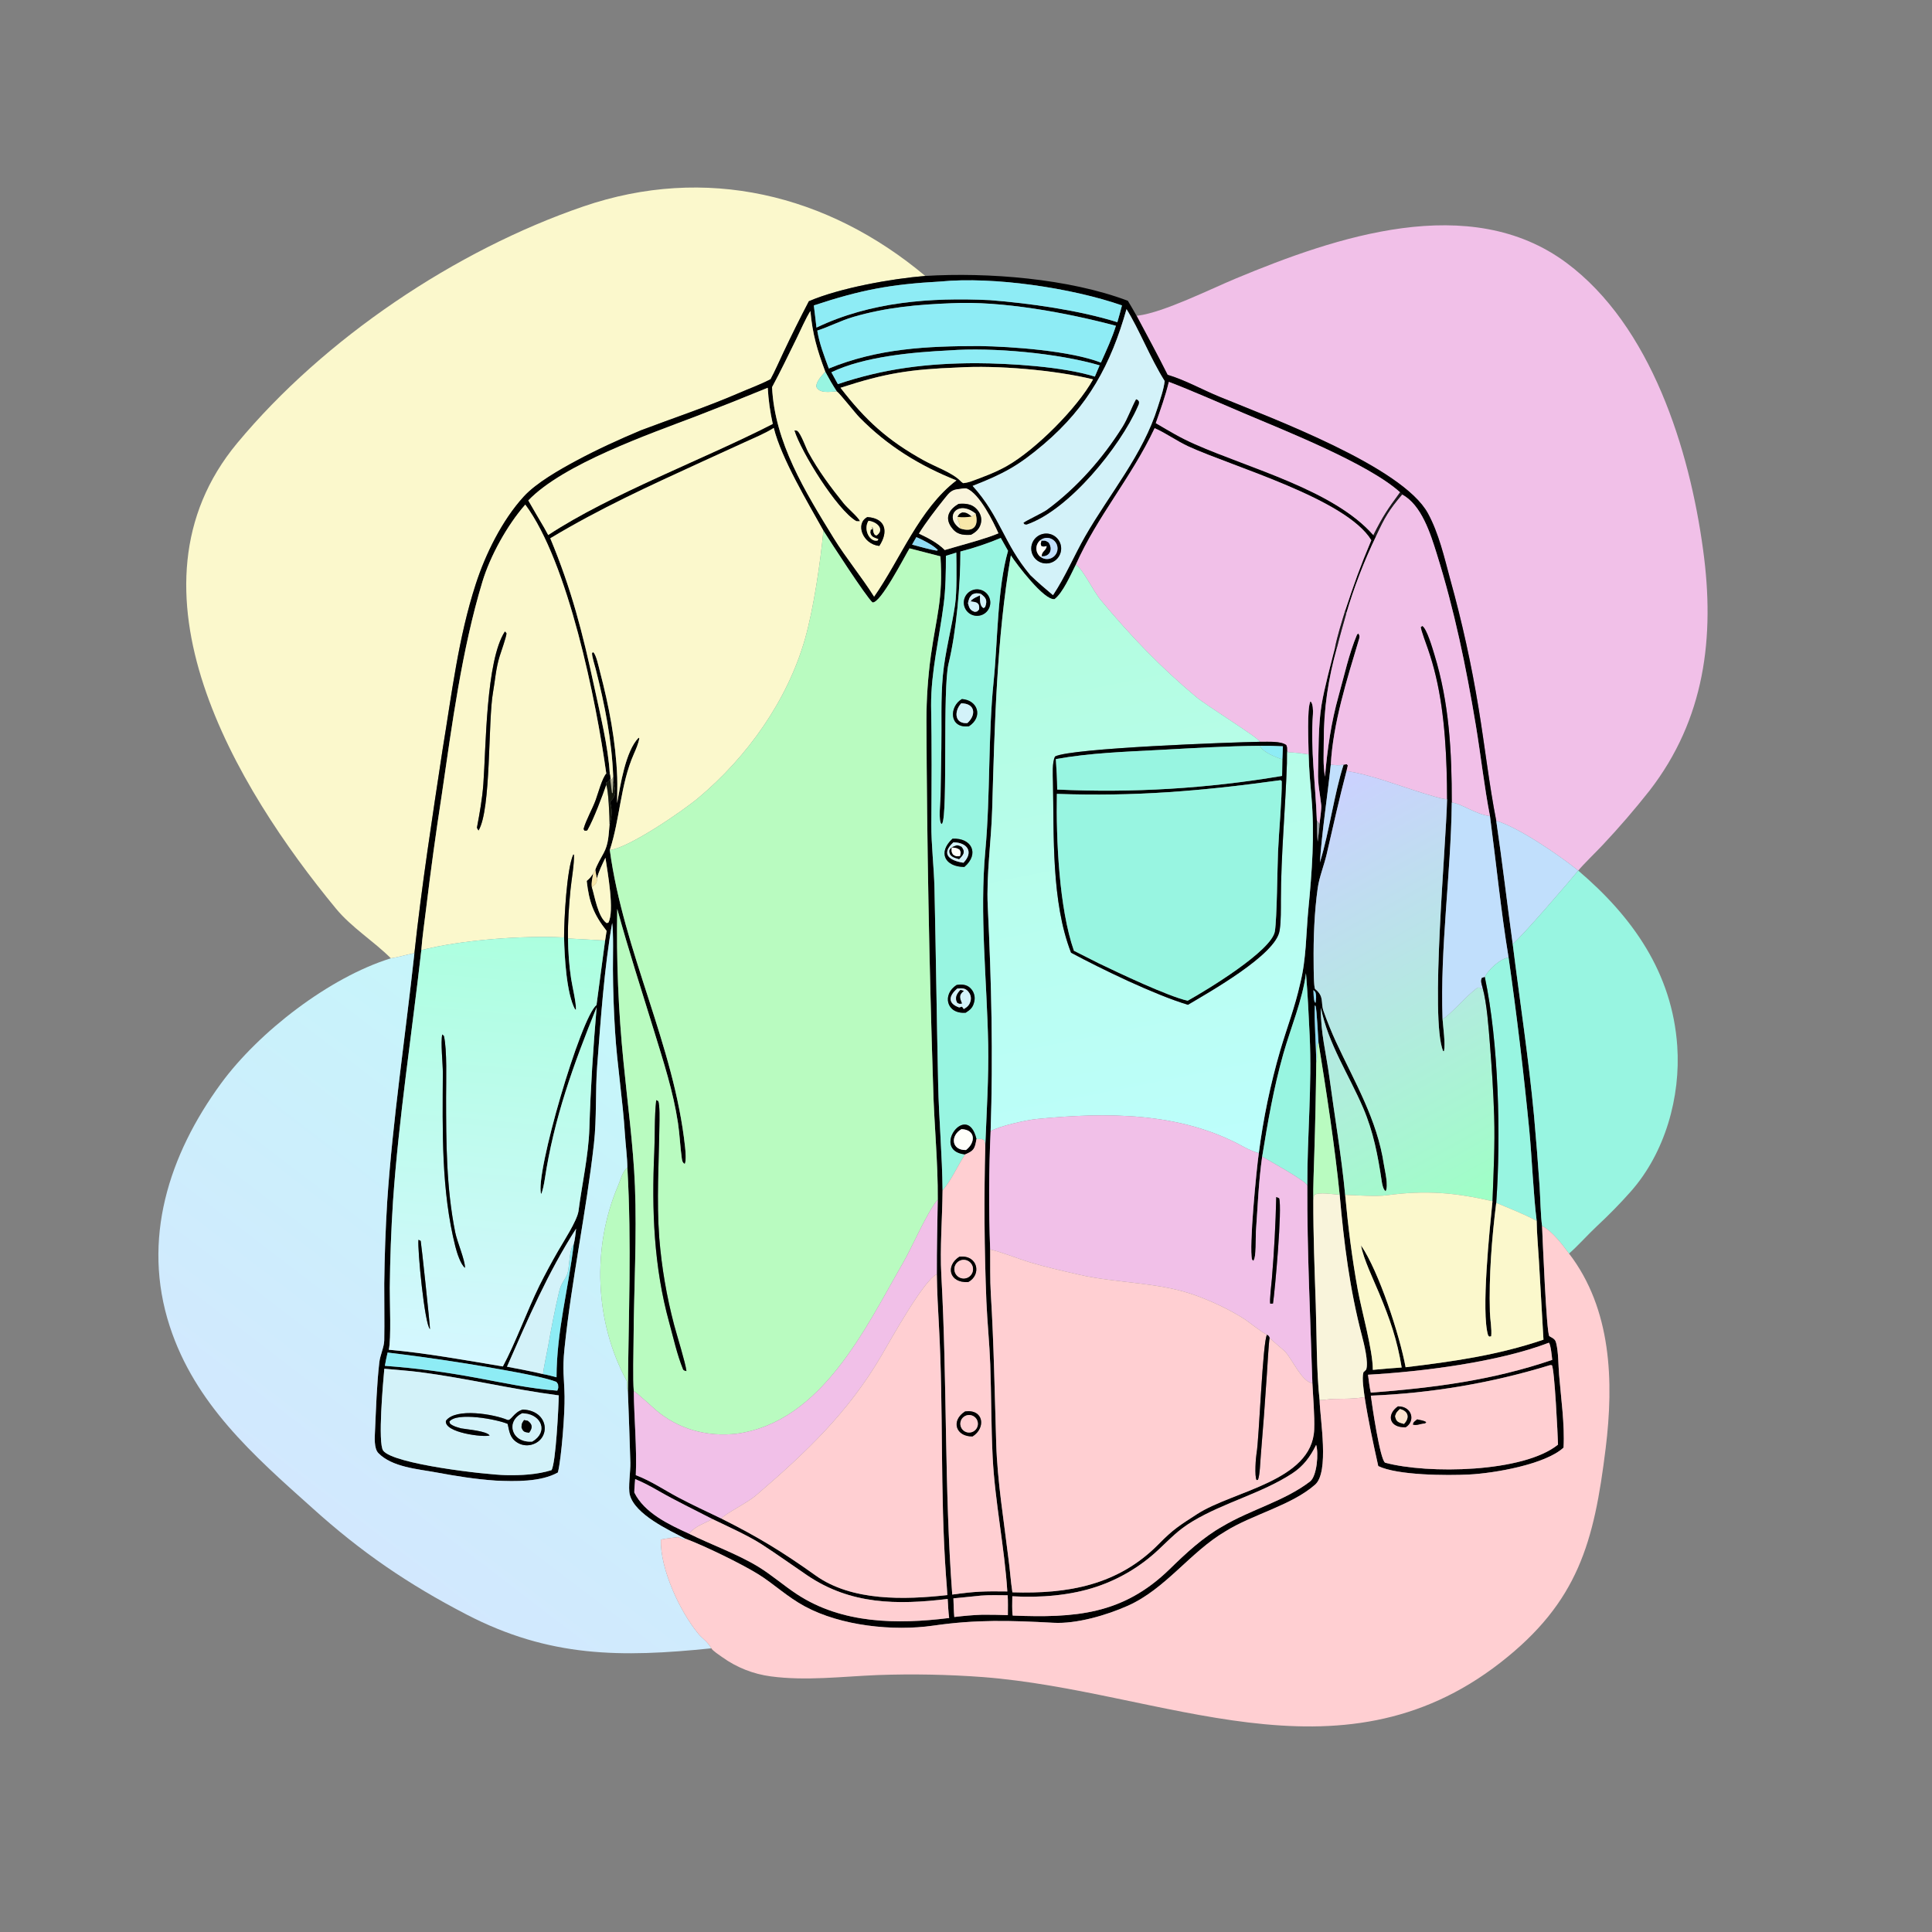 <svg width="1024" height="1024" viewBox="0 0 1024 1024" fill="none" xmlns="http://www.w3.org/2000/svg">
<rect x="0" y="0" width="1024" height="1024" fill="#808080" stroke="none"/>
<path d="M207.163 507.913C198.234 498.958 186.37 491.644 178.059 481.567C125.226 417.507 61.464 312.169 125.738 234.839C171.862 179.346 241.382 132.67 309.188 109.428C373.878 87.254 438.61 102.827 490.401 146.253C472.642 147.691 445.111 152.599 428.729 159.645C424.043 168.619 419.539 177.687 415.219 186.843C413.243 190.965 410.557 197.177 408.434 200.985L407.856 201.288C402.775 203.898 396.912 206.039 391.642 208.322C374.625 215.691 356.985 221.528 339.711 228.07C328.183 232.913 316.306 238.33 305.311 244.255C296.646 248.925 284.279 255.901 277.599 263.207C266.154 275.727 257.37 293.578 252.211 309.433C242.911 338.019 239.458 367.751 234.577 397.271C229.194 432.721 223.492 469.561 219.648 505.168C215.837 505.902 210.479 507.484 207.163 507.913Z" fill="#FBF8CC"/>
<path d="M602.425 167.389L603.228 167.287C616.975 165.484 641.416 153.263 655.258 147.506C707.732 125.684 779.039 101.202 830.309 139.351C875.1 172.68 895.482 238.201 902.669 291.362C909.034 337.637 903.603 381.202 874.256 419.091C866.392 429.049 858.102 438.663 849.409 447.907C846.284 451.25 839.017 458.306 836.498 461.437C827.154 453.77 804.504 438.234 793.045 435.07C789.302 416.058 786.892 394.75 783.688 375.395C779.93 352.357 774.908 329.543 768.644 307.056C765.525 295.469 762.594 282.645 756.815 272.065C743.265 247.259 673.766 221.552 646.213 210.233C637.181 206.522 628.189 201.427 618.855 198.655C613.691 188.318 607.868 177.608 602.425 167.389Z" fill="#F1C0E8"/>
<path d="M490.401 146.253C523.574 144.244 566.545 147.602 597.785 159.422C599.372 162.054 600.919 164.71 602.425 167.389C607.868 177.608 613.691 188.318 618.855 198.655C628.189 201.427 637.181 206.522 646.213 210.233C673.766 221.552 743.265 247.259 756.815 272.065C762.594 282.645 765.525 295.469 768.644 307.056C774.908 329.543 779.93 352.357 783.688 375.395C786.892 394.75 789.302 416.058 793.045 435.07C796.236 456.707 798.774 478.577 801.761 500.288C805.548 530.721 810.238 561.04 813.084 591.593C814.202 604.094 815.187 616.607 816.038 629.129C816.384 634.597 816.608 644.768 817.323 649.759C817.609 655.952 819.633 706.658 821.173 708.175C821.311 708.311 822.18 708.763 822.317 708.841C823.701 709.626 824.381 710.18 824.787 711.788C826.045 716.772 825.918 723.327 826.342 728.536C827.336 740.76 829.394 755.116 828.714 767.261C819.078 776.161 792.178 780.836 778.705 781.52C766.854 782.121 740.644 781.99 730.508 777.051C727.753 764.631 725.239 753.082 723.29 740.524C722.832 736.993 721.736 730.636 722.656 727.296C722.863 727.114 723.958 726.16 724.106 725.907C725.451 722.092 722.95 712.189 721.887 708.127C715.317 683.028 712.369 659.172 710.054 633.282C707.528 607.834 702.902 577.833 698.822 552.519C698.529 548.853 697.955 535.359 697.294 533.24L696.864 532.878C696.493 541.267 697.596 554.166 697.635 563.285C697.463 579.46 697.118 595.632 696.601 611.799C696.41 619.385 695.927 628.778 696.085 636.258C696.029 654.099 696.773 673.484 697.378 691.41C697.879 706.264 697.747 727.704 699.414 742.099C699.673 752.37 704.639 780.181 697.04 786.889C684.561 797.905 663.789 802.692 649.494 811.653C630.754 822.68 617.907 842.093 597.783 851.081C586.556 856.094 570.582 860.765 558.415 860.109C535.491 858.873 517.518 858.317 494.76 861.604C473.254 864.71 445.64 861.707 426.666 851.467C417.367 846.488 410.168 839.541 402.097 834.501C393.126 828.899 373.128 819.159 363.042 815.444C354.656 811.036 336.523 802.741 333.811 792.261C332.831 788.472 334.227 779.767 334.099 775.253C333.744 762.633 333.269 750.013 332.794 737.39C333.101 696.347 334.842 659.83 332.518 618.757C332.457 613.311 331.576 606.673 331.229 601.12C330.11 583.221 327.096 564.454 325.996 546.656C325.308 535.699 324.93 524.726 324.862 513.748C324.848 507.543 325.225 494.857 324.468 489.206C320.253 512.813 318.348 540.974 316.515 564.961C315.504 578.202 316.321 592.604 314.807 606.131C310.729 642.551 302.972 678.171 299.208 714.594C297.983 726.452 299.029 729.823 299.237 740.096C299.41 748.705 297.631 772.572 295.704 780.439C286.629 785.535 272.967 785.214 262.789 784.75C251.987 784.005 241.948 782.409 231.196 780.41C221.511 778.609 207.807 777.651 200.542 770.163C198.159 767.707 198.605 761.854 198.759 758.545C199.324 746.376 199.661 734.118 201.052 722.003C201.47 718.32 203.588 713.988 203.655 710.445C203.844 700.439 203.609 690.335 203.654 680.332C203.825 665.818 204.35 651.312 205.229 636.824C208.111 593.906 214.948 548.405 219.648 505.168C223.492 469.561 229.194 432.721 234.577 397.271C239.458 367.751 242.911 338.019 252.211 309.433C257.37 293.578 266.154 275.727 277.599 263.207C284.279 255.901 296.646 248.925 305.311 244.255C316.306 238.33 328.183 232.913 339.711 228.07C356.985 221.528 374.625 215.691 391.642 208.322C396.912 206.039 402.775 203.898 407.856 201.288L408.434 200.985C410.557 197.177 413.243 190.965 415.219 186.843C419.539 177.687 424.043 168.619 428.729 159.645C445.111 152.599 472.642 147.691 490.401 146.253ZM437.431 197.04C433.133 185.587 430.614 177.016 429.535 164.837C426.871 169.095 424.426 174.894 422.157 179.476C417.888 188.097 413.81 196.738 409.209 205.202C410.598 234.464 426.793 260.666 441.785 285.045C448.349 295.72 456.546 305.523 463.291 316.24C477.238 296.305 487.067 269.833 506.918 254.619C487.342 246.804 470.404 236.388 455.544 221.271C453.252 218.94 445.137 208.545 443.51 207.424C441.141 203.812 439.497 200.853 437.431 197.04ZM742.072 260.928C725.2 245.692 680.92 228.219 659.412 219.092C648.895 214.63 630.298 206.441 619.519 202.401C617.585 210.23 615.246 216.67 612.582 224.275C620.275 228.752 625.159 231.819 633.399 235.466C662.417 248.306 706.991 259.802 727.912 283.63L729.425 284.047C722.991 297.395 717.655 311.245 713.472 325.459L713.048 323.455C717.919 308.775 720.8 300.638 726.819 286.328C713.511 264.395 653.257 247.347 629.951 236.642C623.777 233.807 617.872 229.494 611.987 226.938C599.478 253.437 581.674 273.503 570.199 299.319C567.46 304.688 563.42 314.11 558.97 317.535C553.533 318.562 538.616 298.784 535.783 294.377C528.237 338.093 527.172 384.76 525.87 429.073C525.384 445.63 522.741 463.745 523.53 480.187C525.474 520.693 526.408 559.026 525.049 599.551C524.094 620.434 524.014 641.347 524.809 662.236C524.904 669.835 524.689 678.182 525.154 685.74C526.781 712.197 527.191 738.645 528.011 765.105C528.635 785.251 532.062 805.837 534.466 825.835C535.317 831.76 535.691 838.254 536.595 843.965C566.07 844.896 592.666 840.2 614.143 818.378C621.985 810.409 624.907 808.71 634.546 802.466C653.474 790.205 695.424 785.077 696.551 757.696C696.846 750.538 695.912 739.785 695.585 733.031C694.521 698.351 692.755 662.933 692.909 628.281C692.854 601.803 695.416 575.353 694.151 548.927C693.621 537.849 693.123 526.879 692.197 515.82C690.358 530.065 684.124 544.656 680.175 558.624C675 576.93 672.017 594.364 668.976 613.04C667.076 626.161 666.612 639.673 665.653 652.884C665.429 655.964 665.987 666.442 664.26 668.278L663.605 667.562C661.902 661.162 666.022 619.45 667.182 611.244C669.568 592.769 673.38 574.507 678.583 556.62C682.101 544.731 686.426 533.525 689.103 521.341C692.419 508.218 692.183 495.181 693.455 481.959C695.376 461.985 696.855 442.694 695.116 422.607C694.473 415.182 693.76 407.295 693.618 399.822C693.542 394.435 692.647 375.646 694.532 371.73C695.942 372.54 696.005 376.853 695.887 378.43C694.497 397.038 697.299 416.205 697.959 434.858C697.99 438.893 698.065 442.137 698.397 446.148C698.646 444.348 699.385 438.422 699.356 436.685C699.624 434.672 700.474 428.565 700.286 426.799C699.609 420.45 698.428 415.8 698.608 409.202C698.906 398.22 698.66 384.349 700.448 373.631C701.988 364.404 705.219 352.526 707.555 343.391L708.687 342.988C703.961 359.869 701.583 375.633 701.622 393.163C701.638 399.865 701.145 404.761 702.258 411.666C703.567 396.861 705.497 383.016 709.523 368.684C712.566 357.853 714.887 346.71 719.259 336.325L719.972 335.77C720.772 337.032 720.676 337.568 720.207 339.134C713.921 360.092 706.509 383.391 705.344 405.305C703.642 421.367 700.57 441.61 699.567 457.104C704.443 441.607 707.196 420.451 712.129 405.295L713.813 405.048L714.372 405.709L713.678 408.628C709.872 423.196 706.552 437.909 703.202 452.587C701.872 458.415 699.291 464.711 698.449 470.485C696.595 483.621 696.112 497.31 696.257 510.523C696.282 512.783 696.258 523.484 697.074 524.233C702.027 528.232 699.898 531.282 701.471 535.788C703.246 540.871 705.84 547.302 708.078 552.128C718.043 573.62 729.897 593.304 733.491 617.226C733.954 620.312 736.036 628.452 734.434 631.389C733.101 630.473 732.586 627.72 732.339 626.062C730.326 612.545 727.939 599.887 722.469 587.162C714.858 569.46 704.037 553.451 700.107 534.161C699.796 546.634 702.959 558.617 704.595 570.88C707.33 591.381 711.029 612.749 712.96 633.304C714.605 650.821 716.509 666.21 719.635 683.528C721.654 694.71 727.635 715.479 727.625 726.062C732.715 725.565 737.812 725.146 742.915 724.807C740.51 710.007 736.678 699.185 730.96 685.434C728.076 678.5 722.599 667.176 721.37 660.071C730.809 673.822 741.833 707.586 745.003 724.669C770.176 721.643 793.88 718.289 818.074 710.059L815.654 668.025C815.303 661.897 814.499 653.042 814.466 647.068C812.669 632.413 811.998 614.125 810.547 598.879C807.567 568.354 803.913 537.898 799.588 507.533C795.531 482.953 793.006 457.385 789.722 432.557C786.708 417.126 784.823 400.11 782.238 384.526C777.069 353.362 770.893 323.446 761.431 293.243C758.199 282.926 753.433 267.617 743.213 262.146L742.072 260.928ZM436.422 281.256C428.493 267.019 414.071 242.942 410.112 226.799C405.685 229.672 399.752 232.099 394.877 234.322L371.719 244.908C343.623 257.812 318.273 269.337 291.66 285.304C302.894 312.269 308.837 335.419 315.005 364.134C318.036 378.247 322.375 395.72 323.198 410.1C322.113 410.556 322.701 410.453 321.345 410.022C316.03 371.523 301.171 298.064 278.417 267.454C268.942 278.184 259.844 294.602 255.702 308.283C244.782 344.348 239.557 384.226 234.128 421.354C231.035 441.397 228.274 461.49 225.847 481.624C225.038 488.382 223.782 496.901 223.309 503.583C218.408 547.049 211.281 593.362 208.313 636.522C207.317 651.85 206.745 667.202 206.598 682.562C206.544 690.088 207.414 709.638 206.058 715.393C225.147 717.034 247.474 721.062 266.526 724.256C273.284 711.654 279.331 694.771 285.89 681.421C289.009 675.201 292.309 669.074 295.788 663.048C298.673 658.041 305.704 647.25 306.591 642.08C308.4 628.023 311.948 612.232 312.377 598.095C313.037 576.375 314.385 555.508 316.231 533.868C303.938 564.274 293.552 592.837 288.683 625.405C288.429 627.102 287.554 631.659 286.814 632.879C283.325 622.763 307.916 538.765 316.16 532.733L320.715 498.505L321.518 493.398C314.449 484.427 312.226 477.931 310.97 466.92C312.786 465.365 313.045 464.97 314.381 462.968C313.969 465.603 313.356 467.563 313.688 470.152C315.187 474.752 316.81 485.91 321.51 489.247L322.424 489.039C325.843 482.914 321.995 462.242 320.896 454.626C319.38 457.735 317.145 462.282 316.428 465.544C316.042 464.537 315.731 462.194 315.535 461.012C316.304 458.52 318.589 454.608 319.928 452.175C322.602 447.321 322.573 442.329 323.085 436.816C324.355 433.62 324.585 428.254 323.259 425.098C327.401 420.914 326.028 419.377 325.036 413.77L325.015 411.635C324.268 392.245 320.536 373.401 315.737 354.657C315.262 352.803 313.581 347.529 313.804 346.024L314.465 345.693C316.046 347.186 317.308 353.338 317.943 355.757C322.778 374.169 326.391 392.921 327.132 411.981C327.316 416.737 327.059 421.059 327.082 425.686C328.811 416.237 331.49 398.165 338.48 390.992L338.851 391.356C338.343 394.222 337.079 397.08 335.907 399.744C328.808 415.889 328.682 433.816 323.212 450.541C330.493 504.566 357.317 553.934 363.105 607.966C363.321 609.987 363.805 615.219 362.941 616.937C361.828 616.278 361.585 615.479 361.389 614.121C360.493 607.915 360.284 601.449 359.349 595.242C356.821 578.464 351.663 562.735 346.708 546.575C340.085 524.982 333.085 503.531 327.143 481.725C326.646 508.794 327.755 535.869 330.464 562.807C332.55 584.277 335.681 607.244 336.534 628.629C337.595 655.228 335.994 682.679 335.814 709.269C335.77 715.775 335.37 731.323 335.917 737.291C336.064 751.541 337.644 768.074 336.986 781.859C345.553 785.16 351.7 789.558 359.66 793.762C366.932 797.601 374.855 801.289 382.304 804.857C401.618 814.521 414.763 822.51 432.345 835.071C451.493 848.751 479.397 847.945 502.109 845.428C501.961 842.01 501.624 838.489 501.378 835.061C498.226 791.026 500.099 746.846 497.662 702.771C497.161 693.722 496.645 684.389 496.551 675.364C496.487 661.949 496.829 649.221 497.03 635.835C497.189 615.602 495.055 595.781 494.579 575.707C492.477 511.167 491.294 446.601 491.031 382.027C491.032 370.44 491.82 358.867 493.39 347.387C496.294 326.646 499.944 317.374 498.447 294.87L482.073 290.648C479.291 295.23 466.603 320.051 462.435 319.293C459.073 316.386 440.161 287.144 436.422 281.256ZM522.237 606.976C522.921 589.387 524.074 571.08 523.761 553.543C523.093 519.409 519.142 485.006 522.25 450.887C524.977 420.957 523.621 390.621 526.682 360.769C528.82 339.92 528.552 311.936 534.278 291.952L530.435 285.13C523.484 288.038 516.332 290.442 509.036 292.322C509.067 309.962 506.897 334.722 502.733 351.854C499.548 364.955 502.414 431.189 499.395 436.464L498.986 436.768C497.289 435.152 498.433 425.15 498.507 422.298L498.93 396.702C499.17 383.824 498.543 370.807 499.739 358.008C500.915 345.437 504.447 332.747 506.216 320.43C507.227 313.386 506.954 300.318 506.858 292.903L501.351 294.608C501.356 303.095 501.241 311.816 500.166 320.253C497.917 337.905 493.409 356.117 493.5 374.003C493.932 395.003 493.776 415.833 493.634 436.829C493.56 447.641 495.045 459.705 495.29 470.793C496.055 505.316 496.484 539.906 497.236 574.421C497.649 593.385 499.39 611.981 499.577 631.099C499.457 645.647 498.126 661.45 498.925 675.855C502.061 732.391 500.481 788.69 504.709 845.16C516.779 843.464 521.913 843.33 533.896 843.495C532.472 820.519 527.319 795.855 526.139 772.438C525.303 755.85 525.451 739.711 524.854 723.141C524.454 712.028 523.279 700.82 522.808 689.748C521.698 662.172 521.508 634.566 522.237 606.976ZM304.085 659.442C304.795 656.793 305.026 653.949 305.352 651.21C290.593 674.105 279.646 699.442 268.72 724.376C274.712 725.572 281.989 726.843 287.822 728.308C289.772 728.574 292.971 729.486 294.975 729.992C295.039 705.334 301.312 683.015 304.085 659.442ZM377.604 805.129C368.084 800.203 358.417 795.584 349.112 790.253C345.059 787.931 340.976 785.716 336.649 783.939C336.488 786.121 336.201 788.906 336.194 791.045C341.528 801.928 354.625 808.075 365.128 812.849C377.176 818.839 390.465 823.448 402.035 830.476C409.177 834.883 415.465 840.429 422.49 845.034C446.335 860.665 475.532 861.009 503.073 857.569C502.639 854.49 502.49 850.642 502.289 847.481C475.453 850.722 450.811 850.504 427.838 834.956C419.888 829.576 411.637 823.637 403.704 818.52C396.47 813.854 385.592 808.965 377.604 805.129ZM498.427 149.213C472.055 150.664 456.372 153.602 431.342 161.889C431.776 165.744 432.369 169.82 432.742 173.627C461.367 159.931 493.25 157.598 524.573 159.076C545.557 160.712 572.03 164.418 592.222 170.778C593.076 167.821 593.892 164.852 594.667 161.873C568.111 152.623 526.549 146.45 498.427 149.213ZM504.267 160.719C486.355 161.407 469.749 162.899 452.342 167.96C445.501 169.95 439.509 173.213 433.177 175.202C434.24 182.001 436.913 188.852 439.297 195.319C465.338 184.675 491.151 183.432 518.93 183.409C536.373 183.659 567.391 185.918 583.509 192.183C586.285 186.005 589.474 179.115 591.458 172.668C565.613 165.794 531.096 159.363 504.267 160.719ZM597.079 163.849C588.878 193.008 576.766 215.434 553.231 235.436C539.846 246.811 532.025 251.082 515.527 257.534C530.351 273.939 531.863 287.877 546.099 304.82C550.088 308.683 553.878 311.867 558.113 315.443C564.593 305.724 569.246 294.528 575.059 284.379C588.154 261.518 605.769 241.078 613.667 215.664C615.085 211.102 616.706 206.775 617.302 201.967C609.661 189.813 603.783 174.58 597.079 163.849ZM503.21 185.715C484.091 186.645 458.019 188.923 440.646 197.32L444.088 203.59C468.655 195.302 491.59 192.53 517.481 192.501C535.158 192.588 563.321 194.268 580.295 199.611L582.823 193.635C560.912 187.203 526.044 183.982 503.21 185.715ZM507.725 194.781C482.585 195.758 469.476 197.713 445.488 205.536C458.724 222.682 470.39 233.404 489.737 244.068C495.893 247.461 504.578 250.433 508.963 254.829C509.649 255.517 509.656 255.538 510.541 256.094C512.22 255.89 512.848 255.698 514.429 255.243C521.071 252.82 527.644 250.41 533.785 246.92C548.839 238.364 570.95 216.288 579.34 201.07C559.028 196.119 528.519 193.501 507.725 194.781ZM406.92 205.534C394.385 210.688 381.792 215.7 369.144 220.57C344.221 230.075 298.466 245.971 280.012 265.253C282.791 270.105 285.608 274.936 288.462 279.744L290.553 283.576C323.72 261.732 373.68 243.173 409.583 224.691C408.175 218.388 407.284 211.981 406.92 205.534ZM508.752 259.155C504.423 259.503 503.454 260.709 500.537 264.361C496.075 269.947 490.795 276.784 487.053 282.819C491.818 285.095 496.999 287.704 500.751 291.528L507.446 289.575C513.573 287.841 523.383 285.171 529.198 282.672C526.625 276.875 519.269 261.76 512.471 258.979C511.652 258.644 509.685 258.975 508.752 259.155ZM485.702 284.687L483.413 288.663C487.207 289.65 492.753 291.268 496.487 291.866L497.088 291.57C494.851 289.025 488.879 286.036 485.702 284.687ZM696.141 524.768C696.23 526.562 696.194 529.719 696.894 531.217L697.267 531.502C697.532 529.117 697.849 527.991 697.137 525.728L696.141 524.768ZM820.953 711.668C794.233 721.942 753.612 727.038 725.068 728.63C725.392 730.975 725.975 736.046 726.563 738.133C760.034 735.555 790.8 731.627 822.713 720.775C822.52 719.065 821.953 712.729 820.953 711.668ZM205.443 716.882C204.892 719.29 204.374 721.475 203.985 723.924C220.974 725.181 235.702 727.162 252.57 730.273C266.876 732.911 280.84 735.995 295.35 737.084C296.095 735.603 295.906 735.33 295.756 733.673C295.476 733.26 295.196 732.846 294.916 732.432C289.959 730.463 279.082 728.375 274.269 727.446C251.451 723.159 228.496 719.636 205.443 716.882ZM821.61 723.535C790.758 733.001 758.813 738.443 726.566 739.726C727.202 744.608 731.386 773.473 734.125 775.253C756.671 781.357 807.471 780.544 825.779 765.684C825.639 760.63 823.966 725.641 822.53 723.592L821.61 723.535ZM203.704 725.452C203.086 732.069 200.149 764.888 203.105 768.87C208.42 776.029 257.471 781.629 268.083 781.852C276.117 782.022 284.591 781.599 292.309 779.215C294.585 775.753 296.085 745.275 296.161 739.588C271.449 736.38 247.288 730.466 222.567 727.268C216.306 726.458 209.982 726.088 203.704 725.452ZM697.58 765.826C694.481 772.103 690.874 777.056 684.91 780.947C668.642 791.559 649.005 796.23 632.161 806.308C624.213 811.063 620.393 815.467 613.686 821.688C604.376 830.354 593.324 836.932 581.267 840.982C567.231 845.695 551.272 846.913 536.547 846.058C536.527 848.709 536.346 853.895 536.74 856.286C569.437 857.549 595.004 856.033 619.99 831.623C628.477 823.332 637.662 814.775 648.012 808.987C662.871 800.094 680.68 795.694 694.334 785.236C698.022 782.412 698.992 770.102 697.58 765.826ZM519.92 845.704L505.326 847.16C505.457 850.233 505.518 854.045 505.797 857.047C510.997 856.417 515.378 856.027 520.625 855.837C525.147 855.817 529.669 855.889 534.188 856.051C534.2 852.71 534.305 848.816 534.089 845.529C529.684 845.508 524.228 845.335 519.92 845.704Z" fill="black"/>
<path d="M431.342 161.889C456.372 153.602 472.055 150.664 498.427 149.213C526.549 146.45 568.111 152.623 594.667 161.873C593.892 164.852 593.076 167.821 592.222 170.778C572.03 164.418 545.557 160.712 524.573 159.076C493.25 157.598 461.367 159.931 432.742 173.627C432.369 169.82 431.776 165.744 431.342 161.889Z" fill="#8EECF5"/>
<path d="M433.177 175.202C439.509 173.213 445.501 169.95 452.342 167.96C469.749 162.899 486.355 161.407 504.267 160.719C531.096 159.363 565.613 165.794 591.458 172.668C589.474 179.115 586.285 186.005 583.509 192.183C567.391 185.918 536.373 183.659 518.93 183.409C491.151 183.432 465.338 184.675 439.297 195.319C436.913 188.852 434.24 182.001 433.177 175.202Z" fill="#8EECF5"/>
<path d="M515.527 257.534C532.025 251.082 539.846 246.811 553.231 235.436C576.766 215.434 588.878 193.008 597.079 163.849C603.783 174.58 609.661 189.813 617.302 201.967C616.706 206.775 615.085 211.102 613.667 215.664C605.769 241.078 588.154 261.518 575.059 284.379C569.246 294.528 564.593 305.724 558.113 315.443C553.878 311.867 550.088 308.683 546.099 304.82C531.863 287.877 530.351 273.939 515.527 257.534ZM602.174 211.635C599.703 216.209 597.697 221.963 595.037 226.208C584.543 242.95 570.865 258.491 554.941 270.235C552.609 271.955 543.238 276.247 542.476 277.179C543.288 278.128 542.79 277.79 544.127 277.997C566.651 270.281 593.642 236.703 602.935 215.605C603.568 214.167 603.546 214.511 603.691 213.008C602.928 211.781 603.394 212.266 602.174 211.635ZM553.526 282.857C550.685 283.214 548.257 285.074 547.174 287.725C546.092 290.376 546.523 293.404 548.302 295.648C550.082 297.891 552.933 299 555.76 298.549C560.032 297.868 562.968 293.887 562.359 289.604C561.749 285.322 557.818 282.319 553.526 282.857Z" fill="#D3F2F9"/>
<path d="M429.535 164.837C430.614 177.016 433.133 185.587 437.431 197.04C435.321 199.451 433.066 201.558 432.593 204.719C433.941 208.745 439.887 207.663 443.51 207.424C445.137 208.545 453.252 218.94 455.544 221.271C470.404 236.388 487.342 246.804 506.918 254.619C487.067 269.833 477.238 296.305 463.291 316.24C456.546 305.523 448.349 295.72 441.785 285.045C426.793 260.666 410.598 234.464 409.209 205.202C413.81 196.738 417.888 188.097 422.157 179.476C424.426 174.894 426.871 169.095 429.535 164.837ZM421.107 228.152C424.737 239.653 443.531 270.069 453.838 276.142C454.42 276.164 455.164 276.219 455.729 276.186C454.564 273.824 449.375 269.627 447.036 266.72C440.072 258.064 433.695 249.459 428.32 239.652C427.062 237.358 424.458 229.8 422.573 228.453C422.296 228.254 421.703 228.222 421.107 228.152ZM459.728 274.057C453.092 277.499 457.298 288.502 466.047 289.354C470.971 281.869 469.533 274.734 459.728 274.057Z" fill="#FBF8CC"/>
<path d="M440.646 197.32C458.019 188.923 484.091 186.645 503.21 185.715C526.044 183.982 560.912 187.203 582.823 193.635L580.295 199.611C563.321 194.268 535.159 192.588 517.482 192.501C491.591 192.53 468.656 195.302 444.089 203.59L440.646 197.32Z" fill="#8EECF5"/>
<path d="M445.488 205.536C469.476 197.713 482.585 195.758 507.725 194.781C528.519 193.501 559.028 196.119 579.34 201.07C570.95 216.288 548.839 238.364 533.785 246.92C527.644 250.41 521.071 252.82 514.429 255.243C512.848 255.698 512.22 255.89 510.541 256.094C509.656 255.538 509.649 255.517 508.963 254.829C504.578 250.433 495.893 247.461 489.737 244.068C470.39 233.404 458.724 222.682 445.488 205.536Z" fill="#FBF8CC"/>
<path d="M437.431 197.04C439.497 200.853 441.141 203.812 443.51 207.424C439.887 207.663 433.941 208.745 432.593 204.719C433.066 201.558 435.321 199.451 437.431 197.04Z" fill="#98F5E1"/>
<path d="M742.072 260.928C735.482 269.878 732.971 273.543 727.912 283.63C706.991 259.802 662.417 248.306 633.399 235.466C625.159 231.819 620.275 228.752 612.582 224.275C615.246 216.67 617.585 210.23 619.519 202.401C630.298 206.441 648.895 214.63 659.412 219.092C680.92 228.219 725.2 245.692 742.072 260.928Z" fill="#F1C0E8"/>
<path d="M280.012 265.253C298.466 245.971 344.221 230.075 369.144 220.57C381.792 215.7 394.385 210.688 406.92 205.534C407.284 211.981 408.175 218.388 409.583 224.691C373.68 243.173 323.72 261.732 290.553 283.576L288.462 279.744C285.608 274.936 282.791 270.105 280.012 265.253Z" fill="#FBF8CC"/>
<path d="M544.127 277.997C542.79 277.79 543.288 278.128 542.476 277.179C543.238 276.247 552.609 271.955 554.941 270.235C570.865 258.491 584.543 242.95 595.037 226.208C597.697 221.963 599.703 216.209 602.174 211.635C603.394 212.266 602.928 211.781 603.691 213.008C603.546 214.511 603.568 214.167 602.935 215.605C593.642 236.703 566.651 270.281 544.127 277.997Z" fill="black"/>
<path d="M410.112 226.799C414.071 242.942 428.493 267.019 436.422 281.256C434.859 297.883 431.218 322.674 426.695 338.547C417.378 371.242 396.082 401.17 370.163 422.88C361.704 429.965 333.265 449.437 323.212 450.541C328.682 433.816 328.808 415.889 335.907 399.744C337.079 397.08 338.343 394.222 338.851 391.356L338.48 390.992C331.49 398.165 328.811 416.237 327.082 425.686C327.059 421.059 327.316 416.737 327.132 411.981C326.391 392.921 322.778 374.169 317.943 355.757C317.308 353.338 316.046 347.186 314.465 345.693L313.804 346.024C313.581 347.529 315.262 352.803 315.737 354.657C320.536 373.401 324.268 392.245 325.015 411.635L324.248 413.301L323.607 412.613C323.535 411.861 323.33 410.867 323.198 410.1C322.375 395.72 318.036 378.247 315.005 364.134C308.837 335.419 302.894 312.269 291.66 285.304C318.273 269.337 343.623 257.812 371.719 244.908L394.877 234.322C399.752 232.099 405.685 229.672 410.112 226.799Z" fill="#FBF8CC"/>
<path d="M570.199 299.319C581.674 273.503 599.478 253.437 611.987 226.938C617.872 229.494 623.777 233.807 629.951 236.642C653.257 247.347 713.511 264.395 726.819 286.328C720.8 300.638 717.919 308.775 713.048 323.455C711.189 329.536 708.77 337.158 707.555 343.391C705.219 352.526 701.988 364.404 700.448 373.631C698.66 384.349 698.906 398.22 698.608 409.202C698.428 415.8 699.609 420.45 700.286 426.799C700.474 428.565 699.624 434.672 699.356 436.685L697.959 434.858C697.299 416.205 694.497 397.038 695.887 378.43C696.005 376.853 695.942 372.54 694.532 371.73C692.647 375.646 693.542 394.435 693.618 399.822C690.144 399.462 686.358 398.656 682.915 398.851L682.199 397.882C682.171 396.435 682.291 396.187 681.745 394.882C678.681 392.654 671.894 393.237 667.865 393.161C666.494 390.654 639.817 374.262 633.912 369.327C615.095 353.6 599.126 336.932 583.455 318.074C579.244 313.008 573.885 301.44 570.199 299.319Z" fill="#F1C0E8"/>
<path d="M455.729 276.186C455.164 276.219 454.42 276.164 453.838 276.142C443.531 270.069 424.737 239.653 421.107 228.152C421.703 228.222 422.296 228.254 422.573 228.453C424.458 229.8 427.062 237.358 428.32 239.652C433.695 249.459 440.072 258.064 447.036 266.72C449.375 269.627 454.564 273.824 455.729 276.186Z" fill="black"/>
<path d="M487.053 282.819C490.795 276.784 496.075 269.947 500.537 264.361C503.454 260.709 504.423 259.503 508.752 259.155C509.685 258.975 511.652 258.644 512.471 258.979C519.269 261.76 526.625 276.875 529.198 282.672C523.383 285.171 513.573 287.841 507.446 289.575L500.751 291.528C496.999 287.704 491.818 285.095 487.053 282.819ZM508.09 267.062C503.486 269.739 500.483 273.964 504.117 279.239C506.905 283.286 510.034 283.712 514.625 283.446C517.099 282.098 518.924 280.603 519.774 277.757C520.41 275.624 520.084 273.32 518.88 271.447C516.29 267.332 512.549 266.669 508.09 267.062Z" fill="#F9F4DB"/>
<path d="M727.912 283.63C732.971 273.543 735.482 269.878 742.072 260.928L743.213 262.146C736.256 270.285 733.969 274.289 729.425 284.047L727.912 283.63Z" fill="#1C181D"/>
<path d="M743.213 262.146C753.433 267.617 758.199 282.926 761.431 293.243C770.893 323.446 777.069 353.362 782.238 384.526C784.823 400.11 786.708 417.126 789.722 432.557C782.254 431.713 774.462 425.795 769.468 425.357C769.491 398.523 768.156 372.691 760.233 346.88C759.325 343.921 756.199 333.103 753.835 331.83L753.096 332.442C753.379 334.528 755.98 341.46 756.784 343.802C758.451 348.59 759.865 353.463 761.021 358.399C765.912 378.882 766.939 402.657 766.983 423.61C762.529 423.706 735.881 414.158 729.635 412.415C724.104 410.872 720.245 409.694 713.678 408.628L714.372 405.709L713.813 405.048L712.129 405.295C709.429 405.813 708.058 405.544 705.344 405.305C706.509 383.391 713.921 360.092 720.207 339.134C720.676 337.568 720.772 337.032 719.972 335.77L719.259 336.325C714.887 346.71 712.566 357.853 709.523 368.684C705.497 383.016 703.567 396.861 702.258 411.666C701.145 404.761 701.638 399.865 701.622 393.163C701.583 375.633 703.961 359.869 708.687 342.988C710.114 337.169 711.854 331.242 713.472 325.459C717.655 311.245 722.991 297.395 729.425 284.047C733.969 274.289 736.256 270.285 743.213 262.146Z" fill="#F1C0E8"/>
<path d="M514.625 283.446C510.034 283.712 506.905 283.286 504.117 279.239C500.483 273.964 503.486 269.739 508.09 267.062C512.549 266.669 516.29 267.332 518.88 271.447C520.084 273.32 520.41 275.624 519.774 277.757C518.924 280.603 517.099 282.098 514.625 283.446ZM517.09 272.234C507.609 264.565 500.147 274.12 508.849 280.075C515.504 282.308 519.02 279.233 517.09 272.234Z" fill="black"/>
<path d="M278.417 267.454C301.171 298.064 316.03 371.523 321.345 410.022C319.088 412.655 317.113 420.164 315.774 423.897C314.053 428.698 310.56 434.658 309.315 439.362L309.74 440.23C310.483 440.248 311.069 440.439 311.377 439.895C314.706 434.033 319.174 422.032 321.287 415.998C322.527 418.276 323.112 433.779 323.085 436.816C322.573 442.329 322.602 447.321 319.928 452.175C318.589 454.608 316.304 458.52 315.535 461.012L314.381 462.968C313.045 464.97 312.786 465.365 310.97 466.92C312.226 477.931 314.449 484.427 321.518 493.398L320.715 498.505C314.178 498.067 307.593 497.814 301.041 497.416C300.895 488.681 301.545 480.284 302.369 471.62C302.844 466.625 304.48 457.493 304.188 452.952L303.83 452.969C300.314 460.8 298.972 487.567 298.972 496.879C277.005 495.737 244.656 498.148 223.309 503.583C223.782 496.901 225.038 488.382 225.847 481.624C228.274 461.49 231.035 441.397 234.128 421.354C239.557 384.226 244.782 344.348 255.702 308.283C259.844 294.602 268.942 278.184 278.417 267.454ZM267.602 334.734C257.511 350.086 257.609 396.428 256.195 415.446C255.585 423.659 254.298 430.557 252.785 438.707C253.029 439.158 253.333 439.784 253.623 440.181C260.375 429.184 258.604 381.956 261.306 366.95C262.375 361.01 262.782 354.291 264.839 347.78C265.764 344.849 268.123 338.291 268.472 335.762C267.818 334.854 268.153 335.153 267.602 334.734Z" fill="#FBF8CC"/>
<path d="M517.09 272.234C516.689 272.543 515.358 273.614 515.009 273.811C513.271 272.39 512.292 271.564 510.021 271.626C508.402 272.297 508.452 272.478 507.486 273.907C507.461 276.245 508.878 277.104 508.849 280.075C500.147 274.12 507.609 264.565 517.09 272.234Z" fill="#F9F4DB"/>
<path d="M507.486 273.907C508.452 272.478 508.402 272.297 510.021 271.626C512.292 271.564 513.271 272.39 515.009 273.811C512.127 274.134 510.373 274.484 507.486 273.907Z" fill="black"/>
<path d="M515.009 273.811C515.358 273.614 516.689 272.543 517.09 272.234C519.02 279.233 515.504 282.308 508.849 280.075C508.878 277.104 507.461 276.245 507.486 273.907C510.373 274.484 512.127 274.134 515.009 273.811Z" fill="#F8E7A9"/>
<path d="M466.047 289.354C457.298 288.502 453.092 277.499 459.728 274.057C469.533 274.734 470.971 281.869 466.047 289.354ZM460.312 276.03C457.359 280.771 461.11 287.562 465.156 286.477L465.554 285.774C463.307 284.81 461.908 284.841 461.264 282.312L461.435 280.843L462.277 280.472L462.268 279.076C463.141 280.531 462.324 281.663 463.699 283.508L464.608 283.823C468.922 280.741 465.167 276.628 460.312 276.03Z" fill="black"/>
<path d="M461.264 282.312C461.908 284.841 463.307 284.81 465.554 285.774L465.156 286.477C461.11 287.562 457.359 280.771 460.312 276.03C465.167 276.628 468.922 280.741 464.608 283.823L463.699 283.508C462.324 281.663 463.141 280.531 462.268 279.076L462.277 280.472L461.435 280.843L461.264 282.312Z" fill="#FBF8CC"/>
<path d="M436.422 281.256C440.161 287.144 459.073 316.386 462.435 319.293C466.603 320.051 479.291 295.23 482.073 290.648L498.447 294.87C499.944 317.374 496.294 326.646 493.39 347.387C491.82 358.867 491.032 370.44 491.031 382.027C491.294 446.601 492.477 511.167 494.579 575.707C495.055 595.781 497.189 615.602 497.03 635.835C491.552 642.132 483.663 660.597 478.843 668.96C458.658 703.985 435.668 753.575 390.58 759.885C374.646 761.704 359.393 757.496 347.426 747.188C344.441 744.618 338.68 739.15 335.917 737.291C335.37 731.323 335.77 715.775 335.814 709.269C335.994 682.679 337.595 655.228 336.534 628.629C335.681 607.244 332.55 584.277 330.464 562.807C327.755 535.869 326.646 508.794 327.143 481.725C333.085 503.531 340.085 524.982 346.708 546.575C351.663 562.735 356.821 578.464 359.349 595.242C360.284 601.449 360.493 607.915 361.389 614.121C361.585 615.479 361.828 616.278 362.941 616.937C363.805 615.219 363.321 609.987 363.105 607.966C357.317 553.934 330.493 504.566 323.212 450.541C333.265 449.437 361.704 429.965 370.163 422.88C396.082 401.17 417.378 371.242 426.695 338.547C431.218 322.674 434.859 297.883 436.422 281.256ZM347.802 583.111C346.799 592.412 347.218 601.466 346.787 610.74C345.379 641.109 346.55 671.441 354.676 700.894C356.965 709.194 358.782 717.76 362.024 725.722C362.311 726.428 363.273 726.571 363.824 726.698C363.345 722.36 358.689 707.518 357.303 702.254C353.321 687.164 350.686 671.75 349.427 656.193C347.94 636.197 349.215 616.512 349.498 596.518C349.532 594.074 349.787 585.45 348.84 583.604L347.802 583.111Z" fill="#B9FBC0"/>
<path d="M555.76 298.549C552.933 299 550.082 297.891 548.302 295.648C546.523 293.404 546.092 290.376 547.174 287.725C548.257 285.074 550.685 283.214 553.526 282.857C557.818 282.319 561.749 285.322 562.359 289.604C562.968 293.887 560.032 297.868 555.76 298.549ZM551.392 286.322C550.058 287.395 549.286 289.019 549.297 290.731C549.308 292.444 550.1 294.057 551.448 295.113C553.758 296.923 557.071 296.649 559.051 294.484C561.032 292.319 561.01 288.994 559.003 286.855C556.995 284.715 553.678 284.483 551.392 286.322Z" fill="black"/>
<path d="M483.413 288.663L485.702 284.687C488.879 286.036 494.851 289.025 497.088 291.57L496.487 291.866C492.753 291.268 487.207 289.65 483.413 288.663Z" fill="#90DBF4"/>
<path d="M517.546 603.717C512.744 583.44 493.423 609.451 511.003 611.804L511.504 611.876C507.254 618.439 504.436 625.181 499.698 630.856C499.658 630.937 499.618 631.018 499.577 631.099C499.39 611.981 497.649 593.385 497.236 574.421C496.484 539.906 496.055 505.316 495.29 470.793C495.045 459.705 493.56 447.641 493.634 436.829C493.776 415.833 493.932 395.003 493.5 374.003C493.409 356.117 497.917 337.905 500.166 320.253C501.241 311.816 501.356 303.095 501.351 294.608L506.858 292.903C506.954 300.318 507.227 313.386 506.216 320.43C504.447 332.747 500.915 345.437 499.739 358.008C498.543 370.807 499.17 383.824 498.93 396.702L498.507 422.298C498.433 425.15 497.289 435.152 498.986 436.768L499.395 436.464C502.414 431.189 499.548 364.955 502.733 351.854C506.897 334.722 509.067 309.962 509.036 292.322C516.332 290.442 523.484 288.038 530.435 285.13L534.278 291.952C528.552 311.936 528.82 339.92 526.682 360.769C523.621 390.621 524.977 420.957 522.25 450.887C519.142 485.006 523.093 519.409 523.761 553.543C524.074 571.08 522.921 589.387 522.237 606.976L521.749 604.485C520.258 603.386 519.848 603.785 517.546 603.717ZM515.256 312.866C512.895 313.806 511.226 315.95 510.893 318.469C510.56 320.989 511.616 323.492 513.652 325.013C515.688 326.534 518.388 326.836 520.71 325.802C524.201 324.246 525.807 320.183 524.322 316.661C522.837 313.139 518.807 311.452 515.256 312.866ZM509.828 370.507C503.045 374.4 502.89 386.24 513.553 384.937C521.14 379.997 518.345 371.091 509.828 370.507ZM504.848 444.531C496.919 451.825 500.786 459.438 511.119 459.51C519.285 452.58 515.004 443.967 504.848 444.531ZM507.051 522.045C499.248 526.989 501.512 537.601 511.849 536.759C514.437 535.079 515.714 533.945 516.411 530.742C516.878 528.628 516.414 526.414 515.135 524.665C513.07 521.878 510.266 521.552 507.051 522.045Z" fill="#98F5E1"/>
<path d="M551.392 286.322C553.678 284.483 556.995 284.715 559.003 286.855C561.01 288.994 561.032 292.319 559.051 294.484C557.071 296.649 553.758 296.923 551.448 295.113L552.13 294.747C556.45 295.124 558.104 291.015 555.723 287.561C553.691 286.364 554.531 286.688 552.053 286.631L551.392 286.322Z" fill="#C1DFFC"/>
<path d="M551.448 295.113C550.1 294.057 549.308 292.444 549.297 290.731C549.286 289.019 550.058 287.395 551.392 286.322L552.053 286.631C551.571 288.583 551.468 287.713 551.955 289.371C553.145 289.909 553.497 289.628 554.849 289.352C554.492 292.107 552.389 291.874 552.13 294.747L551.448 295.113Z" fill="#FFFFFA"/>
<path d="M552.13 294.747C552.389 291.874 554.492 292.107 554.849 289.352C553.497 289.628 553.145 289.909 551.955 289.371C551.468 287.713 551.571 288.583 552.053 286.631C554.531 286.688 553.691 286.364 555.723 287.561C558.104 291.015 556.45 295.124 552.13 294.747Z" fill="black"/>
<path d="M535.783 294.377C538.616 298.784 553.533 318.562 558.97 317.535C563.42 314.11 567.46 304.688 570.199 299.319C573.885 301.44 579.244 313.008 583.455 318.074C599.126 336.932 615.095 353.6 633.912 369.327C639.817 374.262 666.494 390.654 667.865 393.161C653.178 393.417 567.671 396.472 559.212 400.949C557.583 403.947 558.016 410.773 558.09 414.277C558.686 442.867 557.182 477.94 567.678 504.947C583.899 513.656 611.864 527.198 629.637 532.556C640.85 525.851 676.256 506.049 678.19 493.308L678.329 492.428C678.968 488.139 678.884 481.663 678.891 477.139C678.93 452.874 681.297 428.789 682.087 404.57C682.158 402.415 682.03 399.977 682.199 397.882L682.915 398.851C686.358 398.656 690.144 399.462 693.618 399.822C693.76 407.295 694.473 415.182 695.116 422.607C696.855 442.694 695.376 461.985 693.455 481.959C692.183 495.181 692.419 508.218 689.103 521.341C686.426 533.525 682.101 544.731 678.583 556.62C673.38 574.507 669.568 592.769 667.182 611.244C664.719 610.431 661.718 609.26 659.312 607.922C625.706 589.233 586.413 589.454 549.248 593.12C544.127 593.626 529.369 596.878 525.049 599.551C526.408 559.026 525.474 520.693 523.53 480.187C522.741 463.745 525.384 445.63 525.87 429.073C527.172 384.76 528.237 338.093 535.783 294.377Z" fill="url(#paint0_linear_8_2151)"/>
<path d="M520.71 325.802C518.388 326.836 515.688 326.534 513.652 325.013C511.616 323.492 510.56 320.989 510.893 318.469C511.226 315.95 512.895 313.806 515.256 312.866C518.807 311.452 522.837 313.139 524.322 316.661C525.807 320.183 524.201 324.246 520.71 325.802ZM519.655 314.632C517.492 314.424 517.137 314.243 515.255 315.115C513.68 316.741 513.579 317.435 513.036 319.719C513.74 322.113 514.045 323.485 516.667 324.306C518.413 323.961 517.646 324.346 518.961 322.96C519.313 319.351 517.506 319.129 514.603 318.769L514.81 318.134C516.42 316.827 517.517 316.441 519.419 315.558C519.431 317.734 519.175 321.293 521.337 322.297L522.166 321.686C523.453 318.017 522.592 316.797 519.655 314.632Z" fill="black"/>
<path d="M513.036 319.719C513.579 317.435 513.68 316.741 515.255 315.115C517.137 314.243 517.492 314.424 519.655 314.632L519.419 315.558C517.517 316.441 516.42 316.827 514.81 318.134L514.603 318.769L513.036 319.719Z" fill="#D3F2F9"/>
<path d="M519.655 314.632C522.592 316.797 523.453 318.017 522.166 321.686L521.337 322.297C519.175 321.293 519.431 317.734 519.419 315.558L519.655 314.632Z" fill="#D3F2F9"/>
<path d="M513.036 319.719L514.603 318.769C517.506 319.129 519.313 319.351 518.961 322.96C517.646 324.346 518.413 323.961 516.667 324.306C514.045 323.485 513.74 322.113 513.036 319.719Z" fill="#D3F2F9"/>
<path d="M707.555 343.391C708.77 337.158 711.189 329.536 713.048 323.455L713.472 325.459C711.854 331.242 710.114 337.169 708.687 342.988L707.555 343.391Z" fill="#1C181D"/>
<path d="M766.983 423.61C766.939 402.657 765.912 378.882 761.021 358.399C759.865 353.463 758.451 348.59 756.784 343.802C755.98 341.46 753.379 334.528 753.096 332.442L753.835 331.83C756.199 333.103 759.325 343.921 760.233 346.88C768.156 372.691 769.491 398.523 769.468 425.357C769.024 463.402 763.228 501.924 764.586 540.103C764.918 544.745 766.137 552.915 765.36 557.143L764.856 557.083C757.883 539.745 766.438 448.804 766.983 423.61Z" fill="black"/>
<path d="M253.623 440.181C253.333 439.784 253.029 439.158 252.785 438.707C254.298 430.557 255.585 423.659 256.195 415.446C257.609 396.428 257.511 350.086 267.602 334.734C268.153 335.153 267.818 334.854 268.472 335.762C268.123 338.291 265.764 344.849 264.839 347.78C262.782 354.291 262.375 361.01 261.306 366.95C258.604 381.956 260.375 429.184 253.623 440.181Z" fill="black"/>
<path d="M513.553 384.937C502.89 386.24 503.045 374.4 509.828 370.507C518.345 371.091 521.14 379.997 513.553 384.937ZM509.452 372.783C505.539 377.053 505.968 383.78 512.713 383.249C517.488 378.975 516.978 372.773 509.452 372.783Z" fill="black"/>
<path d="M512.713 383.249C505.968 383.78 505.539 377.053 509.452 372.783C516.978 372.773 517.488 378.975 512.713 383.249Z" fill="#D3F2F9"/>
<path d="M567.678 504.947C557.182 477.94 558.686 442.867 558.09 414.277C558.016 410.773 557.583 403.947 559.212 400.949C567.671 396.472 653.178 393.417 667.865 393.161C671.894 393.237 678.681 392.654 681.745 394.882C682.291 396.187 682.171 396.435 682.199 397.882C682.03 399.977 682.158 402.415 682.087 404.57C681.297 428.789 678.93 452.874 678.891 477.139C678.884 481.663 678.968 488.139 678.329 492.428L678.19 493.308C676.256 506.049 640.85 525.851 629.637 532.556C611.864 527.198 583.899 513.656 567.678 504.947ZM667.736 395.297C650.117 395.421 632.209 396.537 614.595 397.481C596.258 398.462 577.688 399.066 559.615 402.333C560.01 407.99 560.276 412.792 560.341 418.479C600.217 420.342 640.177 417.92 679.536 411.255L679.681 402.499L679.971 395.544C675.739 395.315 671.98 395.285 667.736 395.297ZM677.32 413.697C636.518 419.295 601.378 422.246 560.166 420.767C559.726 444.567 561.317 481.388 569.208 503.925C573.555 506.094 577.891 508.286 582.215 510.501C592.607 515.529 619.303 528.185 629.511 530.398C639.255 524.961 674.12 503.968 675.722 493.552C676.826 486.374 677.002 460.792 677.381 451.54C677.792 441.472 679.468 423.486 679.361 414.021L678.768 413.515L677.32 413.697Z" fill="black"/>
<path d="M667.736 395.297C671.98 395.285 675.739 395.315 679.971 395.544L679.681 402.499C676.171 401.364 669.194 398.621 667.736 395.297Z" fill="#8EECF5"/>
<path d="M559.615 402.333C577.688 399.066 596.258 398.462 614.595 397.481C632.209 396.537 650.117 395.421 667.736 395.297C669.194 398.621 676.171 401.364 679.681 402.499L679.536 411.255C640.177 417.92 600.217 420.342 560.341 418.479C560.276 412.792 560.01 407.99 559.615 402.333Z" fill="#98F5E1"/>
<path d="M705.344 405.305C708.058 405.544 709.429 405.813 712.129 405.295C707.196 420.451 704.443 441.607 699.567 457.104C700.57 441.61 703.642 421.367 705.344 405.305Z" fill="#C1DFFC"/>
<path d="M700.107 534.161C704.037 553.451 714.858 569.46 722.469 587.162C727.939 599.887 730.326 612.545 732.339 626.062C732.586 627.72 733.101 630.473 734.434 631.389C736.036 628.452 733.954 620.312 733.491 617.226C729.897 593.304 718.043 573.62 708.078 552.128C705.84 547.302 703.246 540.871 701.471 535.788C699.898 531.282 702.027 528.232 697.074 524.233C696.258 523.484 696.282 512.783 696.257 510.523C696.112 497.31 696.595 483.621 698.449 470.485C699.291 464.711 701.872 458.415 703.202 452.587C706.552 437.909 709.872 423.196 713.678 408.628C720.245 409.694 724.104 410.872 729.635 412.415C735.881 414.158 762.529 423.706 766.983 423.61C766.438 448.804 757.883 539.745 764.856 557.083L765.36 557.143C766.137 552.915 764.918 544.745 764.586 540.103C768.298 538.405 777.894 526.952 783.227 523.447C784.71 523.46 784.012 523.255 785.248 524.428L785.823 523.606C788.075 531.56 789.032 545.101 789.691 553.396C790.698 566.049 791.568 579.102 791.951 591.782C792.405 606.823 791.606 621.66 791.054 636.662C770.944 632.026 755.409 630.766 734.906 633.537C729.48 634.27 718.661 633.507 712.96 633.304C711.029 612.749 707.33 591.381 704.595 570.88C702.959 558.617 699.796 546.634 700.107 534.161Z" fill="url(#paint1_linear_8_2151)"/>
<path d="M321.345 410.022C322.701 410.453 322.113 410.556 323.198 410.1C323.33 410.867 323.535 411.861 323.607 412.613L323.416 413.008C321.326 416.108 321.369 413.154 321.287 415.998C319.174 422.032 314.706 434.033 311.377 439.895C311.069 440.439 310.483 440.248 309.74 440.23L309.315 439.362C310.56 434.658 314.053 428.698 315.774 423.897C317.113 420.164 319.088 412.655 321.345 410.022Z" fill="black"/>
<path d="M323.607 412.613L324.248 413.301L325.015 411.635L325.036 413.77C324.999 416.052 324.881 418.229 324.758 420.504L324.187 420.011L324.522 421.843C324.528 421.731 323.492 413.891 323.416 413.008L323.607 412.613Z" fill="#B2B196"/>
<path d="M321.287 415.998C321.369 413.154 321.326 416.108 323.416 413.008C323.492 413.891 324.528 421.731 324.522 421.843L324.187 420.011L324.758 420.504C324.881 418.229 324.999 416.052 325.036 413.77C326.028 419.377 327.401 420.914 323.259 425.098C324.585 428.254 324.355 433.62 323.085 436.816C323.112 433.779 322.527 418.276 321.287 415.998Z" fill="#15180E"/>
<path d="M560.166 420.767C601.378 422.246 636.518 419.295 677.32 413.697L678.768 413.515L679.361 414.021C679.468 423.486 677.792 441.472 677.381 451.54C677.002 460.792 676.826 486.374 675.722 493.552C674.12 503.968 639.255 524.961 629.511 530.398C619.303 528.185 592.607 515.529 582.215 510.501C577.891 508.286 573.555 506.094 569.208 503.925C561.317 481.388 559.726 444.567 560.166 420.767Z" fill="#98F5E1"/>
<path d="M769.469 425.357C774.463 425.795 782.254 431.713 789.722 432.557C793.006 457.385 795.532 482.953 799.589 507.533C795.376 507.912 788.537 514.162 786.982 517.858L785.461 518.29C784.583 519.927 785.327 521.597 785.823 523.606L785.248 524.428C784.012 523.255 784.71 523.46 783.227 523.447C777.894 526.952 768.298 538.405 764.586 540.103C763.228 501.924 769.025 463.402 769.469 425.357Z" fill="#C1DFFC"/>
<path d="M697.959 434.858L699.356 436.685C699.385 438.422 698.646 444.348 698.397 446.148C698.065 442.137 697.99 438.893 697.959 434.858Z" fill="#959CA1"/>
<path d="M793.045 435.07C804.504 438.234 827.154 453.77 836.498 461.437C832.278 466.627 805.505 497.789 801.761 500.288C798.774 478.577 796.236 456.707 793.045 435.07Z" fill="#C1DFFC"/>
<path d="M511.119 459.51C500.786 459.438 496.919 451.825 504.848 444.531C515.004 443.967 519.285 452.58 511.119 459.51ZM505.333 446.455C498.148 452.99 503.917 456.285 510.653 457.271C516.252 451.541 512.613 446.478 505.333 446.455Z" fill="black"/>
<path d="M510.653 457.271C503.917 456.285 498.148 452.99 505.333 446.455C512.613 446.478 516.252 451.541 510.653 457.271ZM507.144 448.037C505.066 448.813 504.317 448.839 503.225 450.598C502.894 453.949 505.671 454.564 508.347 455.348C510.549 453.163 511.857 451.598 509.625 448.843C508.544 448.383 508.231 448.106 507.144 448.037Z" fill="#D3F2F9"/>
<path d="M508.347 455.348C505.671 454.564 502.894 453.949 503.225 450.598C504.317 448.839 505.066 448.813 507.144 448.037C508.231 448.106 508.544 448.383 509.625 448.843C511.857 451.598 510.549 453.163 508.347 455.348ZM504.437 449.196C504.319 450.977 504.147 451.393 505.098 452.913C506.609 453.96 506.882 453.923 508.826 453.726C509.239 451.484 509.443 452.169 508.623 450.385C507.134 449.322 506.254 449.4 504.437 449.196Z" fill="black"/>
<path d="M508.826 453.726C506.882 453.923 506.609 453.96 505.098 452.913C504.147 451.393 504.319 450.977 504.437 449.196C506.254 449.4 507.134 449.322 508.623 450.385C509.443 452.169 509.239 451.484 508.826 453.726Z" fill="#FFFFFA"/>
<path d="M298.972 496.879C298.972 487.567 300.314 460.8 303.83 452.969L304.188 452.952C304.48 457.493 302.844 466.625 302.369 471.62C301.545 480.284 300.895 488.681 301.041 497.416C301.203 504.943 301.573 511.274 302.705 518.731C303.365 523.085 305.365 531.012 305.283 535.107L304.794 534.982C300.236 526.711 299.17 506.902 298.972 496.879Z" fill="black"/>
<path d="M316.428 465.544C317.145 462.282 319.38 457.735 320.896 454.626C321.995 462.242 325.843 482.914 322.424 489.039L321.51 489.247C316.81 485.91 315.186 474.752 313.688 470.152C315.865 468.451 316.374 468.353 316.428 465.544Z" fill="#FBF8CC"/>
<path d="M314.381 462.968L315.535 461.012C315.731 462.194 316.042 464.537 316.428 465.544C316.374 468.353 315.866 468.451 313.688 470.152C313.356 467.563 313.969 465.603 314.381 462.968Z" fill="#F8E7A9"/>
<path d="M836.498 461.437C865.401 486.012 886.291 515.726 888.974 554.34C890.857 581.439 882.51 610.967 864.411 631.453C858.509 638.134 852.69 644 846.197 650.072C841.59 654.381 836.264 660.395 831.629 664.41C827.964 659.514 822.851 652.631 817.323 649.759C816.608 644.768 816.384 634.597 816.038 629.129C815.187 616.607 814.202 604.094 813.084 591.593C810.238 561.04 805.548 530.721 801.761 500.288C805.505 497.789 832.278 466.627 836.498 461.437Z" fill="#98F5E1"/>
<path d="M207.163 507.913C210.479 507.484 215.837 505.902 219.648 505.168C214.948 548.405 208.111 593.906 205.229 636.824C204.35 651.312 203.825 665.818 203.654 680.332C203.609 690.335 203.844 700.439 203.655 710.445C203.588 713.988 201.47 718.32 201.052 722.003C199.661 734.118 199.324 746.376 198.759 758.545C198.605 761.854 198.159 767.707 200.542 770.163C207.807 777.651 221.511 778.609 231.196 780.41C241.948 782.409 251.987 784.005 262.789 784.75C272.967 785.214 286.629 785.535 295.704 780.439C297.631 772.572 299.41 748.705 299.237 740.096C299.029 729.823 297.983 726.452 299.208 714.594C302.972 678.171 310.729 642.551 314.807 606.131C316.321 592.604 315.504 578.202 316.515 564.961C318.348 540.974 320.253 512.813 324.468 489.206C325.225 494.857 324.848 507.543 324.862 513.748C324.93 524.726 325.308 535.699 325.996 546.656C327.096 564.454 330.11 583.221 331.229 601.12C331.576 606.673 332.457 613.311 332.518 618.757C329.748 621.254 329.045 625.021 327.599 628.402C313.617 661.089 315.197 700.685 332.181 731.93C332.786 733.044 332.049 735.776 332.794 737.39C333.269 750.013 333.744 762.633 334.099 775.253C334.227 779.767 332.831 788.472 333.811 792.261C336.523 802.741 354.656 811.036 363.042 815.444L362.855 816.128L359.003 814.583L359.298 814.723C356.345 815.081 353.15 815.378 350.265 816.013C349.886 831.506 360.276 854.067 370.207 866.015C372.346 868.588 375.044 870.056 377.019 873.644C329.177 878.554 291.267 878.563 247.174 855.676C216.219 839.608 191.556 822.764 165.474 799.217C134.089 771.187 103.38 744.058 89.983 703.003C74.963 656.98 89.472 612.091 117.125 574.283C137.147 546.908 174.644 517.98 207.163 507.913Z" fill="url(#paint2_linear_8_2151)"/>
<path d="M223.309 503.583C244.656 498.148 277.005 495.737 298.972 496.879C299.17 506.902 300.236 526.711 304.794 534.982L305.283 535.107C305.365 531.012 303.365 523.085 302.705 518.731C301.573 511.274 301.203 504.943 301.041 497.416C307.593 497.814 314.178 498.067 320.715 498.505L316.16 532.733C307.916 538.765 283.325 622.763 286.814 632.879C287.554 631.659 288.429 627.102 288.683 625.405C293.552 592.837 303.938 564.274 316.231 533.868C314.385 555.508 313.037 576.375 312.377 598.095C311.948 612.232 308.4 628.023 306.591 642.08C305.704 647.25 298.673 658.041 295.788 663.048C292.309 669.074 289.009 675.201 285.89 681.421C279.331 694.771 273.284 711.654 266.526 724.256C247.474 721.062 225.147 717.034 206.058 715.393C207.414 709.638 206.544 690.088 206.598 682.562C206.745 667.202 207.317 651.85 208.313 636.522C211.281 593.362 218.408 547.049 223.309 503.583ZM234.41 548.274C233.456 552.404 234.742 563.732 234.717 568.631C234.561 599.196 233.822 630.966 241.372 660.793C242.126 663.77 244.107 670.189 246.468 671.982C246.457 667.733 242.287 658.215 241.264 653.107C236.521 629.413 236.455 605.518 236.435 581.493C236.428 573.207 237.028 556.512 235.283 549.088L234.41 548.274ZM221.788 657.11C221.211 662.021 225.045 702.016 227.901 704.451C227.922 702.24 223.226 658.376 222.977 657.7L221.788 657.11Z" fill="url(#paint3_linear_8_2151)"/>
<path d="M786.982 517.858C788.537 514.162 795.375 507.912 799.588 507.533C803.913 537.898 807.567 568.354 810.547 598.879C811.998 614.125 812.669 632.413 814.466 647.068C808.103 643.629 799.817 640.385 793.029 637.541C795.551 602.075 794.317 552.483 786.982 517.858Z" fill="#98F5E1"/>
<path d="M668.976 613.04C672.017 594.364 675 576.93 680.175 558.624C684.124 544.656 690.358 530.065 692.197 515.82C693.123 526.879 693.621 537.849 694.151 548.927C695.416 575.353 692.854 601.803 692.909 628.281C691.635 625.593 673.141 615.471 668.976 613.04Z" fill="#98F5E1"/>
<path d="M785.823 523.606C785.327 521.597 784.582 519.927 785.46 518.29L786.982 517.858C794.317 552.483 795.551 602.075 793.029 637.541C790.644 656.662 789.137 676.159 789.674 695.423C789.787 699.457 790.766 704.335 790.369 708.256L789.377 708.438L788.763 707.846C784.896 695.639 789.65 650.736 791.054 636.662C791.606 621.66 792.405 606.823 791.951 591.782C791.568 579.102 790.698 566.049 789.691 553.396C789.032 545.101 788.075 531.56 785.823 523.606Z" fill="black"/>
<path d="M511.849 536.759C501.512 537.601 499.248 526.989 507.051 522.045C510.266 521.552 513.07 521.878 515.135 524.665C516.414 526.414 516.878 528.628 516.411 530.742C515.714 533.945 514.437 535.079 511.849 536.759ZM507.359 523.967C502.872 527.787 502.147 531.775 508.38 533.974L509.876 533.535C510.299 534.068 510.475 534.245 510.812 534.837C512.585 533.778 513.761 532.838 514.363 530.705C514.803 529.195 514.564 527.569 513.708 526.249C512.044 523.654 510.107 523.691 507.359 523.967Z" fill="black"/>
<path d="M510.812 534.837C510.475 534.245 510.299 534.068 509.876 533.535L508.38 533.974C502.147 531.775 502.872 527.787 507.359 523.967C510.107 523.691 512.044 523.654 513.708 526.249C514.564 527.569 514.803 529.195 514.363 530.705C513.761 532.838 512.585 533.778 510.812 534.837ZM509.062 524.704C507.153 526.663 505.843 528.996 507.46 531.569C508.962 532.12 508.371 532.115 509.845 531.846C508.744 529.029 507.95 527.385 510.866 525.19L509.062 524.704Z" fill="#D3F2F9"/>
<path d="M509.845 531.846C508.371 532.115 508.962 532.12 507.46 531.569C505.843 528.996 507.153 526.663 509.062 524.704L510.866 525.19C507.95 527.385 508.744 529.029 509.845 531.846Z" fill="black"/>
<path d="M697.267 531.502L696.894 531.217C696.194 529.719 696.23 526.562 696.141 524.768L697.137 525.728C697.849 527.991 697.532 529.117 697.267 531.502Z" fill="#90DBF4"/>
<path d="M698.822 552.519C697.111 555.217 698.724 559.448 697.635 563.285C697.596 554.166 696.493 541.267 696.864 532.878L697.294 533.24C697.955 535.359 698.529 548.853 698.822 552.519Z" fill="#90DBF4"/>
<path d="M246.468 671.982C244.107 670.189 242.126 663.77 241.372 660.793C233.822 630.966 234.561 599.196 234.717 568.631C234.742 563.732 233.456 552.404 234.41 548.274L235.283 549.088C237.028 556.512 236.428 573.207 236.435 581.493C236.455 605.518 236.521 629.413 241.264 653.107C242.287 658.215 246.457 667.733 246.468 671.982Z" fill="black"/>
<path d="M697.635 563.285C698.724 559.448 697.111 555.217 698.822 552.519C702.902 577.833 707.528 607.834 710.054 633.282C706.717 633.031 698.986 631.71 696.63 633.346C696.173 634.62 696.213 634.89 696.085 636.258C695.927 628.778 696.41 619.385 696.601 611.799C697.118 595.632 697.463 579.46 697.635 563.285Z" fill="#B9FBC0"/>
<path d="M363.824 726.698C363.273 726.571 362.311 726.428 362.024 725.722C358.782 717.76 356.965 709.194 354.676 700.894C346.55 671.441 345.379 641.109 346.787 610.74C347.218 601.466 346.799 592.412 347.802 583.111L348.84 583.604C349.787 585.45 349.532 594.074 349.498 596.518C349.215 616.512 347.94 636.197 349.427 656.193C350.686 671.75 353.321 687.164 357.303 702.254C358.689 707.518 363.345 722.36 363.824 726.698Z" fill="black"/>
<path d="M525.049 599.551C529.369 596.878 544.127 593.626 549.248 593.12C586.413 589.454 625.706 589.233 659.312 607.922C661.718 609.26 664.719 610.431 667.182 611.244C666.022 619.45 661.902 661.162 663.605 667.562L664.26 668.278C665.987 666.442 665.429 655.964 665.653 652.884C666.612 639.673 667.076 626.161 668.976 613.04C673.141 615.471 691.635 625.593 692.909 628.281C692.755 662.933 694.521 698.351 695.585 733.031C690.279 732.68 685.089 720.814 681.427 716.734C679.842 714.967 673.392 709.893 672.921 709.078C672.371 707.864 672.665 708.287 671.565 707.438C668.589 706.151 662.09 700.692 658.904 698.697C651.345 693.964 642.828 689.975 634.454 686.853C614.412 679.38 592.627 680.355 571.895 675.587C563.037 673.55 554.632 671.683 545.897 669.055C539.315 667.074 531.267 663.719 524.809 662.236C524.014 641.347 524.094 620.434 525.049 599.551ZM676.438 634.47C676.108 648.914 675.338 663.344 674.13 677.741C673.975 679.721 672.741 689.872 673.296 690.994L674.714 690.897C675.712 684.226 679.717 640.196 677.947 635.093L676.438 634.47Z" fill="#F1C0E8"/>
<path d="M511.504 611.876L511.003 611.804C493.423 609.451 512.744 583.44 517.546 603.717C516.679 608.742 516.293 609.915 511.504 611.876ZM509.606 598.469C503.526 601.939 504.29 609.782 512.002 609.532C517.229 605.546 517.112 598.734 509.606 598.469Z" fill="black"/>
<path d="M512.002 609.532C504.29 609.782 503.526 601.939 509.606 598.469C517.112 598.734 517.229 605.546 512.002 609.532Z" fill="#FFFFFA"/>
<path d="M517.546 603.717C519.848 603.785 520.258 603.386 521.749 604.485L522.237 606.976C521.508 634.566 521.698 662.172 522.808 689.748C523.279 700.82 524.454 712.028 524.854 723.141C525.451 739.711 525.303 755.85 526.139 772.438C527.319 795.855 532.472 820.519 533.896 843.495C521.913 843.33 516.779 843.464 504.709 845.16C500.481 788.69 502.061 732.391 498.925 675.855C498.126 661.45 499.457 645.647 499.577 631.099C499.618 631.018 499.658 630.937 499.698 630.856C504.436 625.181 507.254 618.439 511.504 611.876C516.293 609.915 516.679 608.742 517.546 603.717ZM508.505 666.07C501.002 670.887 503.018 680.095 513.148 679.522C520.403 675.72 518.35 664.999 508.505 666.07ZM511.528 748.084C503.757 753.043 506.674 761.517 515.463 761.345C522.656 756.884 521.423 746.758 511.528 748.084Z" fill="#FFCFD2"/>
<path d="M332.794 737.39C332.049 735.776 332.786 733.044 332.181 731.93C315.197 700.685 313.617 661.089 327.599 628.402C329.045 625.021 329.748 621.254 332.518 618.757C334.842 659.83 333.101 696.347 332.794 737.39Z" fill="#B9FBC0"/>
<path d="M712.96 633.304C718.661 633.507 729.48 634.27 734.906 633.537C755.409 630.766 770.944 632.026 791.054 636.662C789.65 650.736 784.896 695.639 788.763 707.846L789.377 708.438L790.369 708.256C790.766 704.335 789.787 699.457 789.674 695.423C789.137 676.159 790.644 656.662 793.029 637.541C799.817 640.385 808.103 643.629 814.466 647.068C814.499 653.042 815.303 661.897 815.654 668.025L818.074 710.059C793.88 718.289 770.176 721.643 745.003 724.669C741.833 707.586 730.809 673.822 721.37 660.071C722.599 667.176 728.076 678.5 730.96 685.434C736.678 699.185 740.51 710.007 742.915 724.807C737.812 725.146 732.715 725.565 727.625 726.062C727.635 715.479 721.654 694.71 719.635 683.528C716.509 666.21 714.605 650.821 712.96 633.304Z" fill="#FBF8CC"/>
<path d="M696.085 636.258C696.213 634.89 696.173 634.62 696.63 633.346C698.986 631.71 706.717 633.031 710.054 633.282C712.369 659.172 715.317 683.028 721.887 708.127C722.95 712.189 725.451 722.092 724.106 725.907C723.958 726.16 722.863 727.114 722.656 727.296C721.736 730.636 722.832 736.993 723.29 740.524C717.258 741.509 713.001 741.344 706.874 741.461C704.341 741.51 701.933 742.094 699.414 742.099C697.747 727.704 697.879 706.264 697.378 691.41C696.773 673.484 696.029 654.099 696.085 636.258Z" fill="#F9F4DB"/>
<path d="M674.714 690.897L673.296 690.994C672.741 689.872 673.975 679.721 674.13 677.741C675.338 663.344 676.108 648.914 676.438 634.47L677.947 635.093C679.717 640.196 675.712 684.226 674.714 690.897Z" fill="black"/>
<path d="M335.917 737.291C338.68 739.15 344.441 744.618 347.426 747.188C359.393 757.496 374.646 761.704 390.58 759.885C435.668 753.575 458.658 703.985 478.843 668.96C483.663 660.597 491.552 642.132 497.03 635.835C496.829 649.221 496.487 661.949 496.551 675.364C489.765 678.229 472.213 709.867 467.219 718.421C449.528 748.719 427.011 770.031 400.611 792.643C395.795 796.767 384.111 802.417 382.304 804.857C374.855 801.289 366.932 797.601 359.66 793.762C351.7 789.558 345.553 785.16 336.986 781.859C337.644 768.074 336.064 751.541 335.917 737.291Z" fill="#F1C0E8"/>
<path d="M817.323 649.759C822.851 652.631 827.964 659.514 831.629 664.41C854.171 693.825 855.416 732.158 851.029 767.69C844.906 817.288 836.577 849.001 795.329 881.16C709.285 948.243 616.436 896.289 521.061 888.892C502.456 887.511 483.79 887.15 465.146 887.811C446.4 888.578 427.229 890.999 408.565 888.519C399.183 887.273 390.447 883.807 382.764 878.306C381.419 877.34 377.793 875.006 377.019 873.644C375.044 870.056 372.346 868.588 370.207 866.015C360.276 854.067 349.886 831.506 350.265 816.013C353.15 815.378 356.345 815.081 359.298 814.723L359.003 814.583L362.855 816.128L363.042 815.444C373.128 819.159 393.126 828.899 402.097 834.501C410.168 839.541 417.367 846.488 426.666 851.467C445.64 861.707 473.254 864.71 494.76 861.604C517.518 858.317 535.491 858.873 558.415 860.109C570.582 860.765 586.556 856.094 597.783 851.081C617.907 842.093 630.754 822.68 649.494 811.653C663.789 802.692 684.561 797.905 697.04 786.889C704.639 780.181 699.673 752.37 699.414 742.099C701.933 742.094 704.341 741.51 706.874 741.461C713.001 741.344 717.258 741.509 723.29 740.524C725.239 753.082 727.753 764.631 730.508 777.051C740.644 781.99 766.854 782.121 778.705 781.52C792.178 780.836 819.078 776.161 828.714 767.261C829.394 755.116 827.336 740.76 826.342 728.536C825.918 723.327 826.045 716.772 824.787 711.788C824.381 710.18 823.701 709.626 822.317 708.841C822.18 708.763 821.311 708.311 821.173 708.175C819.633 706.658 817.609 655.952 817.323 649.759Z" fill="#FFCFD2"/>
<path d="M304.085 659.442C301.722 661.93 301.785 671.788 300.858 674.732C299.778 678.16 297.519 679.609 296.327 684.654C294.06 694.245 292.178 704.133 290.455 713.838C289.796 717.55 288.08 725.124 287.822 728.308C281.989 726.843 274.712 725.572 268.72 724.376C279.646 699.442 290.593 674.105 305.352 651.21C305.026 653.949 304.795 656.793 304.085 659.442Z" fill="#D3F2F9"/>
<path d="M227.901 704.451C225.045 702.016 221.211 662.021 221.788 657.11L222.977 657.7C223.226 658.376 227.922 702.24 227.901 704.451Z" fill="black"/>
<path d="M287.822 728.308C288.08 725.124 289.796 717.55 290.455 713.838C292.178 704.133 294.06 694.245 296.327 684.654C297.519 679.609 299.778 678.16 300.858 674.732C301.785 671.788 301.722 661.93 304.085 659.442C301.312 683.015 295.039 705.334 294.975 729.992C292.971 729.486 289.772 728.574 287.822 728.308Z" fill="#8EECF5"/>
<path d="M524.809 662.236C531.267 663.719 539.315 667.074 545.897 669.055C554.632 671.683 563.037 673.55 571.895 675.587C592.627 680.355 614.412 679.38 634.454 686.853C642.828 689.975 651.345 693.964 658.904 698.697C662.09 700.692 668.589 706.151 671.565 707.438C669.274 710.175 667.33 763.31 666.033 770.062C665.633 772.142 664.833 782.589 666.035 784.47L666.751 784.303C667.742 782.106 667.983 774.609 668.221 771.765C669.433 757.303 670.515 742.831 671.467 728.349C671.684 725.254 672.463 711.179 672.921 709.078C673.392 709.893 679.842 714.967 681.427 716.734C685.089 720.814 690.279 732.68 695.585 733.031C695.912 739.785 696.846 750.538 696.551 757.696C695.424 785.077 653.474 790.205 634.546 802.466C624.907 808.71 621.985 810.409 614.143 818.378C592.666 840.2 566.07 844.896 536.595 843.965C535.691 838.254 535.317 831.76 534.466 825.835C532.062 805.837 528.635 785.251 528.011 765.105C527.191 738.645 526.781 712.197 525.154 685.74C524.689 678.182 524.904 669.835 524.809 662.236Z" fill="#FFCFD2"/>
<path d="M513.148 679.522C503.018 680.095 501.002 670.887 508.505 666.07C518.35 664.999 520.403 675.72 513.148 679.522ZM509.379 667.938C506.845 668.683 505.344 671.286 505.968 673.852C506.592 676.418 509.122 678.042 511.714 677.54C513.504 677.193 514.959 675.89 515.499 674.149C516.039 672.407 515.578 670.51 514.298 669.211C513.018 667.913 511.128 667.423 509.379 667.938Z" fill="black"/>
<path d="M511.714 677.54C509.122 678.042 506.592 676.418 505.968 673.852C505.344 671.286 506.845 668.683 509.379 667.938C511.128 667.423 513.018 667.913 514.298 669.211C515.578 670.51 516.039 672.407 515.499 674.149C514.959 675.89 513.504 677.193 511.714 677.54Z" fill="#FFCFD2"/>
<path d="M382.304 804.857C384.111 802.417 395.795 796.767 400.611 792.643C427.011 770.031 449.528 748.719 467.219 718.421C472.213 709.867 489.765 678.229 496.551 675.364C496.645 684.389 497.161 693.722 497.662 702.771C500.099 746.846 498.226 791.026 501.378 835.061C501.624 838.489 501.961 842.01 502.109 845.428C479.397 847.945 451.493 848.751 432.345 835.071C414.763 822.51 401.618 814.521 382.304 804.857Z" fill="#FFCFD2"/>
<path d="M672.921 709.078C672.463 711.179 671.684 725.254 671.467 728.349C670.515 742.831 669.433 757.303 668.221 771.765C667.983 774.609 667.742 782.106 666.751 784.303L666.035 784.47C664.833 782.589 665.633 772.142 666.033 770.062C667.33 763.31 669.274 710.175 671.565 707.438C672.665 708.287 672.371 707.864 672.921 709.078Z" fill="black"/>
<path d="M725.068 728.63C753.612 727.038 794.233 721.942 820.953 711.668C821.953 712.729 822.52 719.065 822.713 720.775C790.8 731.627 760.034 735.555 726.563 738.133C725.975 736.046 725.392 730.975 725.068 728.63Z" fill="#FFCFD2"/>
<path d="M203.985 723.924C204.374 721.475 204.892 719.29 205.443 716.882C228.496 719.636 251.451 723.159 274.269 727.446C279.082 728.375 289.959 730.463 294.916 732.432C295.196 732.846 295.476 733.26 295.756 733.673C295.906 735.33 296.095 735.603 295.35 737.084C280.84 735.995 266.876 732.911 252.57 730.273C235.702 727.162 220.974 725.181 203.985 723.924Z" fill="#8EECF5"/>
<path d="M726.566 739.726C758.813 738.443 790.758 733.001 821.61 723.535L822.53 723.592C823.966 725.641 825.639 760.63 825.779 765.684C807.471 780.544 756.671 781.357 734.125 775.253C731.386 773.473 727.202 744.608 726.566 739.726ZM740.929 745.406C735.077 749.529 736.243 755.828 743.176 756.424C743.772 756.471 744.37 756.502 744.968 756.516C750.306 753.371 748.555 745.319 740.929 745.406ZM751.119 752.298C749.637 753.596 749.199 753.5 748.876 755.034C750.474 755.64 752.036 754.949 753.81 754.587C755.532 754.327 755.023 754.746 755.924 753.784C754.61 752.82 752.779 752.744 751.119 752.298Z" fill="#FFCFD2"/>
<path d="M292.309 779.215C284.591 781.599 276.117 782.022 268.083 781.852C257.471 781.629 208.42 776.029 203.105 768.87C200.149 764.888 203.086 732.069 203.704 725.452C209.982 726.088 216.306 726.458 222.567 727.268C247.288 730.466 271.449 736.38 296.161 739.588C296.085 745.275 294.585 775.753 292.309 779.215ZM277.126 747.094C272.276 748.436 270.825 753.388 268.902 752.567C261.963 749.607 241.518 746 236.344 753.055C235.291 759.397 256.656 761.936 259.516 760.825C257.786 758.394 247.702 757.683 244.392 757.065C242.028 756.362 240.551 756.115 238.578 754.625L238.144 753.526C241.891 748.208 263.603 752.276 269.072 754.697C270.009 758.92 270.236 762.102 274.15 764.579C276.392 765.979 279.111 766.397 281.67 765.735C292.108 763.005 291.263 747.69 277.126 747.094Z" fill="#D3F2F9"/>
<path d="M744.968 756.516C744.37 756.502 743.772 756.471 743.176 756.424C736.243 755.828 735.077 749.529 740.929 745.406C748.555 745.319 750.306 753.371 744.968 756.516ZM741.977 746.811C740.413 748.364 740.008 748.549 739.443 750.577C739.953 753.61 741.187 753.903 744.123 754.71C747.273 751.553 746.559 747.886 741.977 746.811Z" fill="black"/>
<path d="M244.392 757.065C247.702 757.683 257.786 758.394 259.516 760.825C256.656 761.936 235.291 759.397 236.344 753.055C241.518 746 261.963 749.607 268.902 752.567C270.825 753.388 272.276 748.436 277.126 747.094C291.263 747.69 292.108 763.005 281.67 765.735C279.111 766.397 276.392 765.979 274.15 764.579C270.236 762.102 270.009 758.92 269.072 754.697C263.603 752.276 241.891 748.208 238.144 753.526L238.578 754.625C240.551 756.115 242.028 756.362 244.392 757.065ZM276.835 749.054C267.777 753.391 271.213 764.95 282.126 764.064C290.638 759.012 287.011 750.175 278.416 749.206C277.89 749.148 277.362 749.098 276.835 749.054Z" fill="black"/>
<path d="M744.123 754.71C741.187 753.903 739.953 753.61 739.443 750.577C740.008 748.549 740.413 748.364 741.977 746.811C746.559 747.886 747.273 751.553 744.123 754.71Z" fill="#FDE4CF"/>
<path d="M515.463 761.345C506.674 761.517 503.757 753.043 511.528 748.084C521.423 746.758 522.656 756.884 515.463 761.345ZM511.842 750.356C509.581 751.311 508.452 753.859 509.264 756.176C510.077 758.492 512.55 759.777 514.913 759.11C516.577 758.641 517.843 757.285 518.199 755.593C518.554 753.9 517.94 752.15 516.605 751.05C515.27 749.95 513.435 749.683 511.842 750.356Z" fill="black"/>
<path d="M282.126 764.064C271.213 764.95 267.777 753.391 276.835 749.054C277.362 749.098 277.89 749.148 278.416 749.206C287.011 750.175 290.638 759.012 282.126 764.064ZM277.76 752.663C276.527 754.504 276.528 754.385 276.404 756.57C277.308 759.016 278.055 759.027 280.441 759.377C282.235 756.873 282.451 755.096 279.749 753.063L277.76 752.663Z" fill="#D3F2F9"/>
<path d="M514.913 759.11C512.55 759.777 510.077 758.492 509.264 756.176C508.452 753.859 509.581 751.311 511.842 750.356C513.435 749.683 515.27 749.95 516.605 751.05C517.94 752.15 518.554 753.9 518.199 755.593C517.843 757.285 516.577 758.641 514.913 759.11Z" fill="#FFCFD2"/>
<path d="M753.81 754.587C752.036 754.949 750.474 755.64 748.876 755.034C749.199 753.5 749.637 753.596 751.119 752.298C752.779 752.744 754.61 752.82 755.924 753.784C755.023 754.746 755.532 754.327 753.81 754.587Z" fill="black"/>
<path d="M280.441 759.377C278.055 759.027 277.307 759.016 276.403 756.57C276.527 754.385 276.527 754.504 277.76 752.663L279.749 753.063C282.451 755.096 282.235 756.873 280.441 759.377Z" fill="black"/>
<path d="M536.547 846.058C551.272 846.913 567.231 845.695 581.267 840.982C593.324 836.932 604.376 830.354 613.686 821.688C620.393 815.467 624.213 811.063 632.161 806.308C649.005 796.23 668.642 791.559 684.91 780.947C690.874 777.056 694.481 772.103 697.58 765.826C698.992 770.102 698.022 782.412 694.334 785.236C680.68 795.694 662.871 800.094 648.012 808.987C637.662 814.775 628.477 823.332 619.99 831.623C595.004 856.033 569.437 857.549 536.74 856.286C536.346 853.895 536.527 848.709 536.547 846.058Z" fill="#FFCFD2"/>
<path d="M336.649 783.939C340.976 785.716 345.059 787.931 349.112 790.253C358.417 795.584 368.084 800.203 377.604 805.129C372.794 807.79 369.082 808.482 365.128 812.849C354.625 808.075 341.528 801.928 336.194 791.045C336.201 788.906 336.488 786.121 336.649 783.939Z" fill="#F1C0E8"/>
<path d="M377.604 805.129C385.592 808.965 396.47 813.854 403.704 818.52C411.637 823.637 419.888 829.576 427.838 834.956C450.811 850.504 475.453 850.722 502.289 847.481C502.49 850.642 502.639 854.49 503.073 857.569C475.532 861.009 446.335 860.665 422.49 845.034C415.465 840.429 409.177 834.883 402.035 830.476C390.465 823.448 377.176 818.839 365.128 812.849C369.082 808.482 372.794 807.79 377.604 805.129Z" fill="#FFCFD2"/>
<path d="M505.326 847.16L519.92 845.704C524.228 845.335 529.684 845.508 534.089 845.529C534.305 848.816 534.2 852.71 534.188 856.051C529.669 855.889 525.147 855.817 520.625 855.837C515.378 856.027 510.997 856.417 505.797 857.047C505.518 854.045 505.457 850.233 505.326 847.16Z" fill="#FFCFD2"/>
<defs>
<linearGradient id="paint0_linear_8_2151" x1="567.701" y1="290.289" x2="632.476" y2="615.674" gradientUnits="userSpaceOnUse">
<stop stop-color="#B2FDDC"/>
<stop offset="1" stop-color="#BDFEFC"/>
</linearGradient>
<linearGradient id="paint1_linear_8_2151" x1="796.542" y1="631.104" x2="683.329" y2="426.469" gradientUnits="userSpaceOnUse">
<stop stop-color="#9FFFC6"/>
<stop offset="1" stop-color="#CBD1FF"/>
</linearGradient>
<linearGradient id="paint2_linear_8_2151" x1="179.645" y1="810.615" x2="385.141" y2="541.727" gradientUnits="userSpaceOnUse">
<stop stop-color="#D2E8FE"/>
<stop offset="1" stop-color="#C4F8F9"/>
</linearGradient>
<linearGradient id="paint3_linear_8_2151" x1="270.942" y1="494.755" x2="250.688" y2="721.678" gradientUnits="userSpaceOnUse">
<stop stop-color="#ACFFDF"/>
<stop offset="1" stop-color="#D5F7FF"/>
</linearGradient>
</defs>
</svg>
